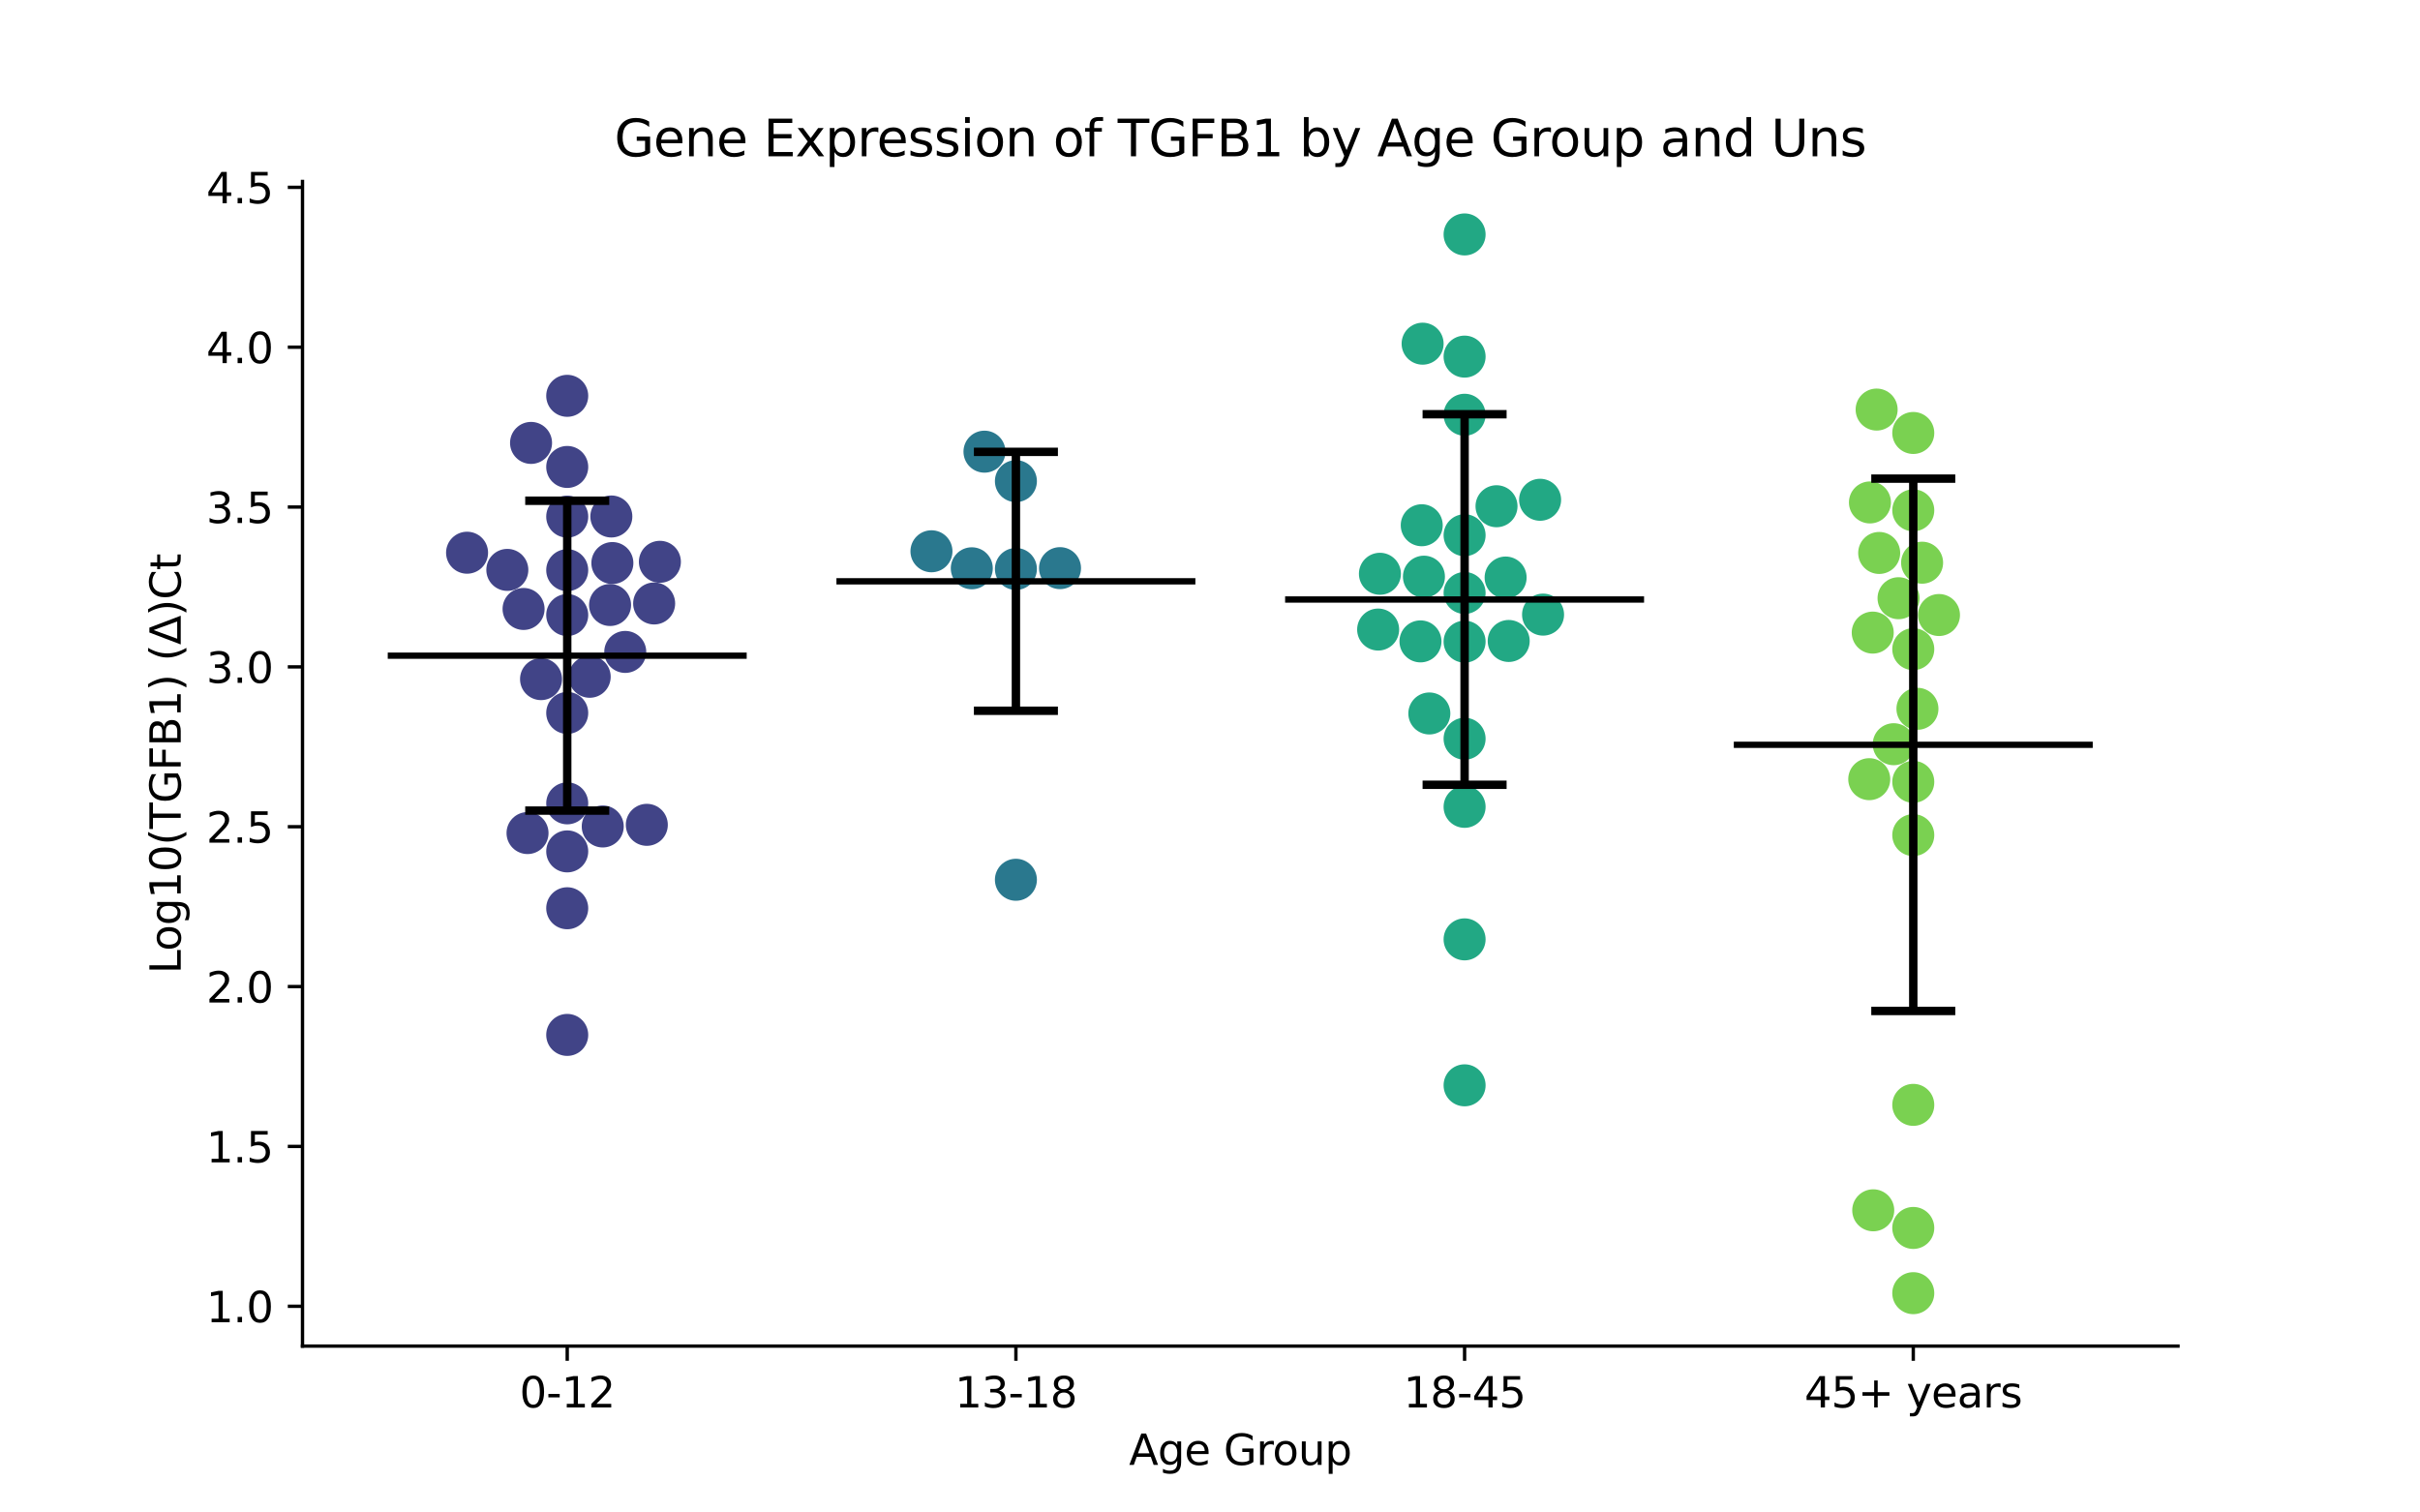 <?xml version="1.0" encoding="utf-8" standalone="no"?>
<!DOCTYPE svg PUBLIC "-//W3C//DTD SVG 1.1//EN"
  "http://www.w3.org/Graphics/SVG/1.1/DTD/svg11.dtd">
<svg xmlns:xlink="http://www.w3.org/1999/xlink" width="576pt" height="360pt" viewBox="0 0 576 360" xmlns="http://www.w3.org/2000/svg" version="1.1">
 <defs>
  <style type="text/css">*{stroke-linejoin: round; stroke-linecap: butt}</style>
 </defs>
 <g id="figure_1">
  <g id="patch_1">
   <path d="M 0 360 
L 576 360 
L 576 0 
L 0 0 
z
" style="fill: #ffffff"/>
  </g>
  <g id="axes_1">
   <g id="patch_2">
    <path d="M 72 320.4 
L 518.4 320.4 
L 518.4 43.2 
L 72 43.2 
z
" style="fill: #ffffff"/>
   </g>
   <g id="PathCollection_1">
    <defs>
     <path id="C0_0_02683a3e5a" d="M 0 5 
C 1.326 5 2.598 4.473 3.536 3.536 
C 4.473 2.598 5 1.326 5 -0 
C 5 -1.326 4.473 -2.598 3.536 -3.536 
C 2.598 -4.473 1.326 -5 0 -5 
C -1.326 -5 -2.598 -4.473 -3.536 -3.536 
C -4.473 -2.598 -5 -1.326 -5 0 
C -5 1.326 -4.473 2.598 -3.536 3.536 
C -2.598 4.473 -1.326 5 0 5 
z
"/>
    </defs>
    <g clip-path="url(#pddb1a62884)">
     <use xlink:href="#C0_0_02683a3e5a" x="157.065" y="133.721" style="fill: #414487"/>
    </g>
    <g clip-path="url(#pddb1a62884)">
     <use xlink:href="#C0_0_02683a3e5a" x="153.953" y="196.325" style="fill: #414487"/>
    </g>
    <g clip-path="url(#pddb1a62884)">
     <use xlink:href="#C0_0_02683a3e5a" x="145.755" y="134.016" style="fill: #414487"/>
    </g>
    <g clip-path="url(#pddb1a62884)">
     <use xlink:href="#C0_0_02683a3e5a" x="125.561" y="198.285" style="fill: #414487"/>
    </g>
    <g clip-path="url(#pddb1a62884)">
     <use xlink:href="#C0_0_02683a3e5a" x="145.509" y="122.934" style="fill: #414487"/>
    </g>
    <g clip-path="url(#pddb1a62884)">
     <use xlink:href="#C0_0_02683a3e5a" x="135.009" y="135.708" style="fill: #414487"/>
    </g>
    <g clip-path="url(#pddb1a62884)">
     <use xlink:href="#C0_0_02683a3e5a" x="140.356" y="161.086" style="fill: #414487"/>
    </g>
    <g clip-path="url(#pddb1a62884)">
     <use xlink:href="#C0_0_02683a3e5a" x="135.009" y="111.145" style="fill: #414487"/>
    </g>
    <g clip-path="url(#pddb1a62884)">
     <use xlink:href="#C0_0_02683a3e5a" x="135.009" y="122.969" style="fill: #414487"/>
    </g>
    <g clip-path="url(#pddb1a62884)">
     <use xlink:href="#C0_0_02683a3e5a" x="135.009" y="146.386" style="fill: #414487"/>
    </g>
    <g clip-path="url(#pddb1a62884)">
     <use xlink:href="#C0_0_02683a3e5a" x="111.171" y="131.556" style="fill: #414487"/>
    </g>
    <g clip-path="url(#pddb1a62884)">
     <use xlink:href="#C0_0_02683a3e5a" x="143.461" y="196.715" style="fill: #414487"/>
    </g>
    <g clip-path="url(#pddb1a62884)">
     <use xlink:href="#C0_0_02683a3e5a" x="135.009" y="202.648" style="fill: #414487"/>
    </g>
    <g clip-path="url(#pddb1a62884)">
     <use xlink:href="#C0_0_02683a3e5a" x="135.009" y="246.328" style="fill: #414487"/>
    </g>
    <g clip-path="url(#pddb1a62884)">
     <use xlink:href="#C0_0_02683a3e5a" x="155.699" y="143.636" style="fill: #414487"/>
    </g>
    <g clip-path="url(#pddb1a62884)">
     <use xlink:href="#C0_0_02683a3e5a" x="135.009" y="191.211" style="fill: #414487"/>
    </g>
    <g clip-path="url(#pddb1a62884)">
     <use xlink:href="#C0_0_02683a3e5a" x="124.618" y="144.944" style="fill: #414487"/>
    </g>
    <g clip-path="url(#pddb1a62884)">
     <use xlink:href="#C0_0_02683a3e5a" x="120.753" y="135.646" style="fill: #414487"/>
    </g>
    <g clip-path="url(#pddb1a62884)">
     <use xlink:href="#C0_0_02683a3e5a" x="128.778" y="161.643" style="fill: #414487"/>
    </g>
    <g clip-path="url(#pddb1a62884)">
     <use xlink:href="#C0_0_02683a3e5a" x="145.206" y="144.003" style="fill: #414487"/>
    </g>
    <g clip-path="url(#pddb1a62884)">
     <use xlink:href="#C0_0_02683a3e5a" x="135.009" y="169.692" style="fill: #414487"/>
    </g>
    <g clip-path="url(#pddb1a62884)">
     <use xlink:href="#C0_0_02683a3e5a" x="135.009" y="216.181" style="fill: #414487"/>
    </g>
    <g clip-path="url(#pddb1a62884)">
     <use xlink:href="#C0_0_02683a3e5a" x="148.821" y="155.17" style="fill: #414487"/>
    </g>
    <g clip-path="url(#pddb1a62884)">
     <use xlink:href="#C0_0_02683a3e5a" x="135.009" y="94.214" style="fill: #414487"/>
    </g>
    <g clip-path="url(#pddb1a62884)">
     <use xlink:href="#C0_0_02683a3e5a" x="126.398" y="105.422" style="fill: #414487"/>
    </g>
   </g>
   <g id="PathCollection_2">
    <defs>
     <path id="C1_0_52a315761c" d="M 0 5 
C 1.326 5 2.598 4.473 3.536 3.536 
C 4.473 2.598 5 1.326 5 -0 
C 5 -1.326 4.473 -2.598 3.536 -3.536 
C 2.598 -4.473 1.326 -5 0 -5 
C -1.326 -5 -2.598 -4.473 -3.536 -3.536 
C -4.473 -2.598 -5 -1.326 -5 0 
C -5 1.326 -4.473 2.598 -3.536 3.536 
C -2.598 4.473 -1.326 5 0 5 
z
"/>
    </defs>
    <g clip-path="url(#pddb1a62884)">
     <use xlink:href="#C1_0_52a315761c" x="241.803" y="135.426" style="fill: #2a788e"/>
    </g>
    <g clip-path="url(#pddb1a62884)">
     <use xlink:href="#C1_0_52a315761c" x="241.803" y="114.521" style="fill: #2a788e"/>
    </g>
    <g clip-path="url(#pddb1a62884)">
     <use xlink:href="#C1_0_52a315761c" x="241.803" y="209.402" style="fill: #2a788e"/>
    </g>
    <g clip-path="url(#pddb1a62884)">
     <use xlink:href="#C1_0_52a315761c" x="221.703" y="131.215" style="fill: #2a788e"/>
    </g>
    <g clip-path="url(#pddb1a62884)">
     <use xlink:href="#C1_0_52a315761c" x="231.304" y="135.263" style="fill: #2a788e"/>
    </g>
    <g clip-path="url(#pddb1a62884)">
     <use xlink:href="#C1_0_52a315761c" x="252.301" y="135.229" style="fill: #2a788e"/>
    </g>
    <g clip-path="url(#pddb1a62884)">
     <use xlink:href="#C1_0_52a315761c" x="234.322" y="107.505" style="fill: #2a788e"/>
    </g>
   </g>
   <g id="PathCollection_3">
    <defs>
     <path id="C2_0_22820ad395" d="M 0 5 
C 1.326 5 2.598 4.473 3.536 3.536 
C 4.473 2.598 5 1.326 5 -0 
C 5 -1.326 4.473 -2.598 3.536 -3.536 
C 2.598 -4.473 1.326 -5 0 -5 
C -1.326 -5 -2.598 -4.473 -3.536 -3.536 
C -4.473 -2.598 -5 -1.326 -5 0 
C -5 1.326 -4.473 2.598 -3.536 3.536 
C -2.598 4.473 -1.326 5 0 5 
z
"/>
    </defs>
    <g clip-path="url(#pddb1a62884)">
     <use xlink:href="#C2_0_22820ad395" x="348.597" y="84.88" style="fill: #22a884"/>
    </g>
    <g clip-path="url(#pddb1a62884)">
     <use xlink:href="#C2_0_22820ad395" x="366.571" y="118.956" style="fill: #22a884"/>
    </g>
    <g clip-path="url(#pddb1a62884)">
     <use xlink:href="#C2_0_22820ad395" x="338.92" y="137.26" style="fill: #22a884"/>
    </g>
    <g clip-path="url(#pddb1a62884)">
     <use xlink:href="#C2_0_22820ad395" x="358.363" y="137.466" style="fill: #22a884"/>
    </g>
    <g clip-path="url(#pddb1a62884)">
     <use xlink:href="#C2_0_22820ad395" x="328.022" y="149.846" style="fill: #22a884"/>
    </g>
    <g clip-path="url(#pddb1a62884)">
     <use xlink:href="#C2_0_22820ad395" x="359.096" y="152.563" style="fill: #22a884"/>
    </g>
    <g clip-path="url(#pddb1a62884)">
     <use xlink:href="#C2_0_22820ad395" x="348.597" y="152.726" style="fill: #22a884"/>
    </g>
    <g clip-path="url(#pddb1a62884)">
     <use xlink:href="#C2_0_22820ad395" x="356.195" y="120.494" style="fill: #22a884"/>
    </g>
    <g clip-path="url(#pddb1a62884)">
     <use xlink:href="#C2_0_22820ad395" x="338.606" y="81.803" style="fill: #22a884"/>
    </g>
    <g clip-path="url(#pddb1a62884)">
     <use xlink:href="#C2_0_22820ad395" x="328.445" y="136.571" style="fill: #22a884"/>
    </g>
    <g clip-path="url(#pddb1a62884)">
     <use xlink:href="#C2_0_22820ad395" x="367.274" y="146.291" style="fill: #22a884"/>
    </g>
    <g clip-path="url(#pddb1a62884)">
     <use xlink:href="#C2_0_22820ad395" x="338.097" y="152.662" style="fill: #22a884"/>
    </g>
    <g clip-path="url(#pddb1a62884)">
     <use xlink:href="#C2_0_22820ad395" x="348.597" y="258.327" style="fill: #22a884"/>
    </g>
    <g clip-path="url(#pddb1a62884)">
     <use xlink:href="#C2_0_22820ad395" x="340.206" y="169.818" style="fill: #22a884"/>
    </g>
    <g clip-path="url(#pddb1a62884)">
     <use xlink:href="#C2_0_22820ad395" x="348.597" y="141.14" style="fill: #22a884"/>
    </g>
    <g clip-path="url(#pddb1a62884)">
     <use xlink:href="#C2_0_22820ad395" x="348.597" y="192.045" style="fill: #22a884"/>
    </g>
    <g clip-path="url(#pddb1a62884)">
     <use xlink:href="#C2_0_22820ad395" x="348.597" y="175.83" style="fill: #22a884"/>
    </g>
    <g clip-path="url(#pddb1a62884)">
     <use xlink:href="#C2_0_22820ad395" x="348.597" y="98.72" style="fill: #22a884"/>
    </g>
    <g clip-path="url(#pddb1a62884)">
     <use xlink:href="#C2_0_22820ad395" x="348.597" y="223.587" style="fill: #22a884"/>
    </g>
    <g clip-path="url(#pddb1a62884)">
     <use xlink:href="#C2_0_22820ad395" x="348.597" y="127.395" style="fill: #22a884"/>
    </g>
    <g clip-path="url(#pddb1a62884)">
     <use xlink:href="#C2_0_22820ad395" x="348.597" y="55.8" style="fill: #22a884"/>
    </g>
    <g clip-path="url(#pddb1a62884)">
     <use xlink:href="#C2_0_22820ad395" x="338.398" y="125.018" style="fill: #22a884"/>
    </g>
   </g>
   <g id="PathCollection_4">
    <defs>
     <path id="C3_0_b42c5e6de5" d="M 0 5 
C 1.326 5 2.598 4.473 3.536 3.536 
C 4.473 2.598 5 1.326 5 -0 
C 5 -1.326 4.473 -2.598 3.536 -3.536 
C 2.598 -4.473 1.326 -5 0 -5 
C -1.326 -5 -2.598 -4.473 -3.536 -3.536 
C -4.473 -2.598 -5 -1.326 -5 0 
C -5 1.326 -4.473 2.598 -3.536 3.536 
C -2.598 4.473 -1.326 5 0 5 
z
"/>
    </defs>
    <g clip-path="url(#pddb1a62884)">
     <use xlink:href="#C3_0_b42c5e6de5" x="456.383" y="168.708" style="fill: #7ad151"/>
    </g>
    <g clip-path="url(#pddb1a62884)">
     <use xlink:href="#C3_0_b42c5e6de5" x="451.885" y="142.388" style="fill: #7ad151"/>
    </g>
    <g clip-path="url(#pddb1a62884)">
     <use xlink:href="#C3_0_b42c5e6de5" x="455.391" y="103.055" style="fill: #7ad151"/>
    </g>
    <g clip-path="url(#pddb1a62884)">
     <use xlink:href="#C3_0_b42c5e6de5" x="455.391" y="198.771" style="fill: #7ad151"/>
    </g>
    <g clip-path="url(#pddb1a62884)">
     <use xlink:href="#C3_0_b42c5e6de5" x="445.741" y="150.572" style="fill: #7ad151"/>
    </g>
    <g clip-path="url(#pddb1a62884)">
     <use xlink:href="#C3_0_b42c5e6de5" x="455.391" y="121.466" style="fill: #7ad151"/>
    </g>
    <g clip-path="url(#pddb1a62884)">
     <use xlink:href="#C3_0_b42c5e6de5" x="445.078" y="119.591" style="fill: #7ad151"/>
    </g>
    <g clip-path="url(#pddb1a62884)">
     <use xlink:href="#C3_0_b42c5e6de5" x="455.391" y="154.512" style="fill: #7ad151"/>
    </g>
    <g clip-path="url(#pddb1a62884)">
     <use xlink:href="#C3_0_b42c5e6de5" x="450.733" y="177.137" style="fill: #7ad151"/>
    </g>
    <g clip-path="url(#pddb1a62884)">
     <use xlink:href="#C3_0_b42c5e6de5" x="455.391" y="292.274" style="fill: #7ad151"/>
    </g>
    <g clip-path="url(#pddb1a62884)">
     <use xlink:href="#C3_0_b42c5e6de5" x="455.391" y="262.98" style="fill: #7ad151"/>
    </g>
    <g clip-path="url(#pddb1a62884)">
     <use xlink:href="#C3_0_b42c5e6de5" x="457.491" y="133.933" style="fill: #7ad151"/>
    </g>
    <g clip-path="url(#pddb1a62884)">
     <use xlink:href="#C3_0_b42c5e6de5" x="447.278" y="131.612" style="fill: #7ad151"/>
    </g>
    <g clip-path="url(#pddb1a62884)">
     <use xlink:href="#C3_0_b42c5e6de5" x="445.861" y="288.077" style="fill: #7ad151"/>
    </g>
    <g clip-path="url(#pddb1a62884)">
     <use xlink:href="#C3_0_b42c5e6de5" x="461.51" y="146.386" style="fill: #7ad151"/>
    </g>
    <g clip-path="url(#pddb1a62884)">
     <use xlink:href="#C3_0_b42c5e6de5" x="455.391" y="186.093" style="fill: #7ad151"/>
    </g>
    <g clip-path="url(#pddb1a62884)">
     <use xlink:href="#C3_0_b42c5e6de5" x="446.67" y="97.486" style="fill: #7ad151"/>
    </g>
    <g clip-path="url(#pddb1a62884)">
     <use xlink:href="#C3_0_b42c5e6de5" x="455.391" y="307.8" style="fill: #7ad151"/>
    </g>
    <g clip-path="url(#pddb1a62884)">
     <use xlink:href="#C3_0_b42c5e6de5" x="444.913" y="185.459" style="fill: #7ad151"/>
    </g>
   </g>
   <g id="matplotlib.axis_1">
    <g id="xtick_1">
     <g id="line2d_1">
      <defs>
       <path id="m7320beef4a" d="M 0 0 
L 0 3.5 
" style="stroke: #000000; stroke-width: 0.8"/>
      </defs>
      <g>
       <use xlink:href="#m7320beef4a" x="135.009" y="320.4" style="stroke: #000000; stroke-width: 0.8"/>
      </g>
     </g>
     <g id="text_1">
      <!-- 0-12 -->
      <g transform="translate(123.661 334.998) scale(0.1 -0.1)">
       <defs>
        <path id="DejaVuSans-30" d="M 2034 4250 
Q 1547 4250 1301 3770 
Q 1056 3291 1056 2328 
Q 1056 1369 1301 889 
Q 1547 409 2034 409 
Q 2525 409 2770 889 
Q 3016 1369 3016 2328 
Q 3016 3291 2770 3770 
Q 2525 4250 2034 4250 
z
M 2034 4750 
Q 2819 4750 3233 4129 
Q 3647 3509 3647 2328 
Q 3647 1150 3233 529 
Q 2819 -91 2034 -91 
Q 1250 -91 836 529 
Q 422 1150 422 2328 
Q 422 3509 836 4129 
Q 1250 4750 2034 4750 
z
" transform="scale(0.016)"/>
        <path id="DejaVuSans-2d" d="M 313 2009 
L 1997 2009 
L 1997 1497 
L 313 1497 
L 313 2009 
z
" transform="scale(0.016)"/>
        <path id="DejaVuSans-31" d="M 794 531 
L 1825 531 
L 1825 4091 
L 703 3866 
L 703 4441 
L 1819 4666 
L 2450 4666 
L 2450 531 
L 3481 531 
L 3481 0 
L 794 0 
L 794 531 
z
" transform="scale(0.016)"/>
        <path id="DejaVuSans-32" d="M 1228 531 
L 3431 531 
L 3431 0 
L 469 0 
L 469 531 
Q 828 903 1448 1529 
Q 2069 2156 2228 2338 
Q 2531 2678 2651 2914 
Q 2772 3150 2772 3378 
Q 2772 3750 2511 3984 
Q 2250 4219 1831 4219 
Q 1534 4219 1204 4116 
Q 875 4013 500 3803 
L 500 4441 
Q 881 4594 1212 4672 
Q 1544 4750 1819 4750 
Q 2544 4750 2975 4387 
Q 3406 4025 3406 3419 
Q 3406 3131 3298 2873 
Q 3191 2616 2906 2266 
Q 2828 2175 2409 1742 
Q 1991 1309 1228 531 
z
" transform="scale(0.016)"/>
       </defs>
       <use xlink:href="#DejaVuSans-30"/>
       <use xlink:href="#DejaVuSans-2d" x="63.623"/>
       <use xlink:href="#DejaVuSans-31" x="99.707"/>
       <use xlink:href="#DejaVuSans-32" x="163.33"/>
      </g>
     </g>
    </g>
    <g id="xtick_2">
     <g id="line2d_2">
      <g>
       <use xlink:href="#m7320beef4a" x="241.803" y="320.4" style="stroke: #000000; stroke-width: 0.8"/>
      </g>
     </g>
     <g id="text_2">
      <!-- 13-18 -->
      <g transform="translate(227.274 334.998) scale(0.1 -0.1)">
       <defs>
        <path id="DejaVuSans-33" d="M 2597 2516 
Q 3050 2419 3304 2112 
Q 3559 1806 3559 1356 
Q 3559 666 3084 287 
Q 2609 -91 1734 -91 
Q 1441 -91 1130 -33 
Q 819 25 488 141 
L 488 750 
Q 750 597 1062 519 
Q 1375 441 1716 441 
Q 2309 441 2620 675 
Q 2931 909 2931 1356 
Q 2931 1769 2642 2001 
Q 2353 2234 1838 2234 
L 1294 2234 
L 1294 2753 
L 1863 2753 
Q 2328 2753 2575 2939 
Q 2822 3125 2822 3475 
Q 2822 3834 2567 4026 
Q 2313 4219 1838 4219 
Q 1578 4219 1281 4162 
Q 984 4106 628 3988 
L 628 4550 
Q 988 4650 1302 4700 
Q 1616 4750 1894 4750 
Q 2613 4750 3031 4423 
Q 3450 4097 3450 3541 
Q 3450 3153 3228 2886 
Q 3006 2619 2597 2516 
z
" transform="scale(0.016)"/>
        <path id="DejaVuSans-38" d="M 2034 2216 
Q 1584 2216 1326 1975 
Q 1069 1734 1069 1313 
Q 1069 891 1326 650 
Q 1584 409 2034 409 
Q 2484 409 2743 651 
Q 3003 894 3003 1313 
Q 3003 1734 2745 1975 
Q 2488 2216 2034 2216 
z
M 1403 2484 
Q 997 2584 770 2862 
Q 544 3141 544 3541 
Q 544 4100 942 4425 
Q 1341 4750 2034 4750 
Q 2731 4750 3128 4425 
Q 3525 4100 3525 3541 
Q 3525 3141 3298 2862 
Q 3072 2584 2669 2484 
Q 3125 2378 3379 2068 
Q 3634 1759 3634 1313 
Q 3634 634 3220 271 
Q 2806 -91 2034 -91 
Q 1263 -91 848 271 
Q 434 634 434 1313 
Q 434 1759 690 2068 
Q 947 2378 1403 2484 
z
M 1172 3481 
Q 1172 3119 1398 2916 
Q 1625 2713 2034 2713 
Q 2441 2713 2670 2916 
Q 2900 3119 2900 3481 
Q 2900 3844 2670 4047 
Q 2441 4250 2034 4250 
Q 1625 4250 1398 4047 
Q 1172 3844 1172 3481 
z
" transform="scale(0.016)"/>
       </defs>
       <use xlink:href="#DejaVuSans-31"/>
       <use xlink:href="#DejaVuSans-33" x="63.623"/>
       <use xlink:href="#DejaVuSans-2d" x="127.246"/>
       <use xlink:href="#DejaVuSans-31" x="163.33"/>
       <use xlink:href="#DejaVuSans-38" x="226.953"/>
      </g>
     </g>
    </g>
    <g id="xtick_3">
     <g id="line2d_3">
      <g>
       <use xlink:href="#m7320beef4a" x="348.597" y="320.4" style="stroke: #000000; stroke-width: 0.8"/>
      </g>
     </g>
     <g id="text_3">
      <!-- 18-45 -->
      <g transform="translate(334.068 334.998) scale(0.1 -0.1)">
       <defs>
        <path id="DejaVuSans-34" d="M 2419 4116 
L 825 1625 
L 2419 1625 
L 2419 4116 
z
M 2253 4666 
L 3047 4666 
L 3047 1625 
L 3713 1625 
L 3713 1100 
L 3047 1100 
L 3047 0 
L 2419 0 
L 2419 1100 
L 313 1100 
L 313 1709 
L 2253 4666 
z
" transform="scale(0.016)"/>
        <path id="DejaVuSans-35" d="M 691 4666 
L 3169 4666 
L 3169 4134 
L 1269 4134 
L 1269 2991 
Q 1406 3038 1543 3061 
Q 1681 3084 1819 3084 
Q 2600 3084 3056 2656 
Q 3513 2228 3513 1497 
Q 3513 744 3044 326 
Q 2575 -91 1722 -91 
Q 1428 -91 1123 -41 
Q 819 9 494 109 
L 494 744 
Q 775 591 1075 516 
Q 1375 441 1709 441 
Q 2250 441 2565 725 
Q 2881 1009 2881 1497 
Q 2881 1984 2565 2268 
Q 2250 2553 1709 2553 
Q 1456 2553 1204 2497 
Q 953 2441 691 2322 
L 691 4666 
z
" transform="scale(0.016)"/>
       </defs>
       <use xlink:href="#DejaVuSans-31"/>
       <use xlink:href="#DejaVuSans-38" x="63.623"/>
       <use xlink:href="#DejaVuSans-2d" x="127.246"/>
       <use xlink:href="#DejaVuSans-34" x="163.33"/>
       <use xlink:href="#DejaVuSans-35" x="226.953"/>
      </g>
     </g>
    </g>
    <g id="xtick_4">
     <g id="line2d_4">
      <g>
       <use xlink:href="#m7320beef4a" x="455.391" y="320.4" style="stroke: #000000; stroke-width: 0.8"/>
      </g>
     </g>
     <g id="text_4">
      <!-- 45+ years -->
      <g transform="translate(429.49 334.998) scale(0.1 -0.1)">
       <defs>
        <path id="DejaVuSans-2b" d="M 2944 4013 
L 2944 2272 
L 4684 2272 
L 4684 1741 
L 2944 1741 
L 2944 0 
L 2419 0 
L 2419 1741 
L 678 1741 
L 678 2272 
L 2419 2272 
L 2419 4013 
L 2944 4013 
z
" transform="scale(0.016)"/>
        <path id="DejaVuSans-20" transform="scale(0.016)"/>
        <path id="DejaVuSans-79" d="M 2059 -325 
Q 1816 -950 1584 -1140 
Q 1353 -1331 966 -1331 
L 506 -1331 
L 506 -850 
L 844 -850 
Q 1081 -850 1212 -737 
Q 1344 -625 1503 -206 
L 1606 56 
L 191 3500 
L 800 3500 
L 1894 763 
L 2988 3500 
L 3597 3500 
L 2059 -325 
z
" transform="scale(0.016)"/>
        <path id="DejaVuSans-65" d="M 3597 1894 
L 3597 1613 
L 953 1613 
Q 991 1019 1311 708 
Q 1631 397 2203 397 
Q 2534 397 2845 478 
Q 3156 559 3463 722 
L 3463 178 
Q 3153 47 2828 -22 
Q 2503 -91 2169 -91 
Q 1331 -91 842 396 
Q 353 884 353 1716 
Q 353 2575 817 3079 
Q 1281 3584 2069 3584 
Q 2775 3584 3186 3129 
Q 3597 2675 3597 1894 
z
M 3022 2063 
Q 3016 2534 2758 2815 
Q 2500 3097 2075 3097 
Q 1594 3097 1305 2825 
Q 1016 2553 972 2059 
L 3022 2063 
z
" transform="scale(0.016)"/>
        <path id="DejaVuSans-61" d="M 2194 1759 
Q 1497 1759 1228 1600 
Q 959 1441 959 1056 
Q 959 750 1161 570 
Q 1363 391 1709 391 
Q 2188 391 2477 730 
Q 2766 1069 2766 1631 
L 2766 1759 
L 2194 1759 
z
M 3341 1997 
L 3341 0 
L 2766 0 
L 2766 531 
Q 2569 213 2275 61 
Q 1981 -91 1556 -91 
Q 1019 -91 701 211 
Q 384 513 384 1019 
Q 384 1609 779 1909 
Q 1175 2209 1959 2209 
L 2766 2209 
L 2766 2266 
Q 2766 2663 2505 2880 
Q 2244 3097 1772 3097 
Q 1472 3097 1187 3025 
Q 903 2953 641 2809 
L 641 3341 
Q 956 3463 1253 3523 
Q 1550 3584 1831 3584 
Q 2591 3584 2966 3190 
Q 3341 2797 3341 1997 
z
" transform="scale(0.016)"/>
        <path id="DejaVuSans-72" d="M 2631 2963 
Q 2534 3019 2420 3045 
Q 2306 3072 2169 3072 
Q 1681 3072 1420 2755 
Q 1159 2438 1159 1844 
L 1159 0 
L 581 0 
L 581 3500 
L 1159 3500 
L 1159 2956 
Q 1341 3275 1631 3429 
Q 1922 3584 2338 3584 
Q 2397 3584 2469 3576 
Q 2541 3569 2628 3553 
L 2631 2963 
z
" transform="scale(0.016)"/>
        <path id="DejaVuSans-73" d="M 2834 3397 
L 2834 2853 
Q 2591 2978 2328 3040 
Q 2066 3103 1784 3103 
Q 1356 3103 1142 2972 
Q 928 2841 928 2578 
Q 928 2378 1081 2264 
Q 1234 2150 1697 2047 
L 1894 2003 
Q 2506 1872 2764 1633 
Q 3022 1394 3022 966 
Q 3022 478 2636 193 
Q 2250 -91 1575 -91 
Q 1294 -91 989 -36 
Q 684 19 347 128 
L 347 722 
Q 666 556 975 473 
Q 1284 391 1588 391 
Q 1994 391 2212 530 
Q 2431 669 2431 922 
Q 2431 1156 2273 1281 
Q 2116 1406 1581 1522 
L 1381 1569 
Q 847 1681 609 1914 
Q 372 2147 372 2553 
Q 372 3047 722 3315 
Q 1072 3584 1716 3584 
Q 2034 3584 2315 3537 
Q 2597 3491 2834 3397 
z
" transform="scale(0.016)"/>
       </defs>
       <use xlink:href="#DejaVuSans-34"/>
       <use xlink:href="#DejaVuSans-35" x="63.623"/>
       <use xlink:href="#DejaVuSans-2b" x="127.246"/>
       <use xlink:href="#DejaVuSans-20" x="211.035"/>
       <use xlink:href="#DejaVuSans-79" x="242.822"/>
       <use xlink:href="#DejaVuSans-65" x="302.002"/>
       <use xlink:href="#DejaVuSans-61" x="363.525"/>
       <use xlink:href="#DejaVuSans-72" x="424.805"/>
       <use xlink:href="#DejaVuSans-73" x="465.918"/>
      </g>
     </g>
    </g>
    <g id="text_5">
     <!-- Age Group -->
     <g transform="translate(268.72 348.677) scale(0.1 -0.1)">
      <defs>
       <path id="DejaVuSans-41" d="M 2188 4044 
L 1331 1722 
L 3047 1722 
L 2188 4044 
z
M 1831 4666 
L 2547 4666 
L 4325 0 
L 3669 0 
L 3244 1197 
L 1141 1197 
L 716 0 
L 50 0 
L 1831 4666 
z
" transform="scale(0.016)"/>
       <path id="DejaVuSans-67" d="M 2906 1791 
Q 2906 2416 2648 2759 
Q 2391 3103 1925 3103 
Q 1463 3103 1205 2759 
Q 947 2416 947 1791 
Q 947 1169 1205 825 
Q 1463 481 1925 481 
Q 2391 481 2648 825 
Q 2906 1169 2906 1791 
z
M 3481 434 
Q 3481 -459 3084 -895 
Q 2688 -1331 1869 -1331 
Q 1566 -1331 1297 -1286 
Q 1028 -1241 775 -1147 
L 775 -588 
Q 1028 -725 1275 -790 
Q 1522 -856 1778 -856 
Q 2344 -856 2625 -561 
Q 2906 -266 2906 331 
L 2906 616 
Q 2728 306 2450 153 
Q 2172 0 1784 0 
Q 1141 0 747 490 
Q 353 981 353 1791 
Q 353 2603 747 3093 
Q 1141 3584 1784 3584 
Q 2172 3584 2450 3431 
Q 2728 3278 2906 2969 
L 2906 3500 
L 3481 3500 
L 3481 434 
z
" transform="scale(0.016)"/>
       <path id="DejaVuSans-47" d="M 3809 666 
L 3809 1919 
L 2778 1919 
L 2778 2438 
L 4434 2438 
L 4434 434 
Q 4069 175 3628 42 
Q 3188 -91 2688 -91 
Q 1594 -91 976 548 
Q 359 1188 359 2328 
Q 359 3472 976 4111 
Q 1594 4750 2688 4750 
Q 3144 4750 3555 4637 
Q 3966 4525 4313 4306 
L 4313 3634 
Q 3963 3931 3569 4081 
Q 3175 4231 2741 4231 
Q 1884 4231 1454 3753 
Q 1025 3275 1025 2328 
Q 1025 1384 1454 906 
Q 1884 428 2741 428 
Q 3075 428 3337 486 
Q 3600 544 3809 666 
z
" transform="scale(0.016)"/>
       <path id="DejaVuSans-6f" d="M 1959 3097 
Q 1497 3097 1228 2736 
Q 959 2375 959 1747 
Q 959 1119 1226 758 
Q 1494 397 1959 397 
Q 2419 397 2687 759 
Q 2956 1122 2956 1747 
Q 2956 2369 2687 2733 
Q 2419 3097 1959 3097 
z
M 1959 3584 
Q 2709 3584 3137 3096 
Q 3566 2609 3566 1747 
Q 3566 888 3137 398 
Q 2709 -91 1959 -91 
Q 1206 -91 779 398 
Q 353 888 353 1747 
Q 353 2609 779 3096 
Q 1206 3584 1959 3584 
z
" transform="scale(0.016)"/>
       <path id="DejaVuSans-75" d="M 544 1381 
L 544 3500 
L 1119 3500 
L 1119 1403 
Q 1119 906 1312 657 
Q 1506 409 1894 409 
Q 2359 409 2629 706 
Q 2900 1003 2900 1516 
L 2900 3500 
L 3475 3500 
L 3475 0 
L 2900 0 
L 2900 538 
Q 2691 219 2414 64 
Q 2138 -91 1772 -91 
Q 1169 -91 856 284 
Q 544 659 544 1381 
z
M 1991 3584 
L 1991 3584 
z
" transform="scale(0.016)"/>
       <path id="DejaVuSans-70" d="M 1159 525 
L 1159 -1331 
L 581 -1331 
L 581 3500 
L 1159 3500 
L 1159 2969 
Q 1341 3281 1617 3432 
Q 1894 3584 2278 3584 
Q 2916 3584 3314 3078 
Q 3713 2572 3713 1747 
Q 3713 922 3314 415 
Q 2916 -91 2278 -91 
Q 1894 -91 1617 61 
Q 1341 213 1159 525 
z
M 3116 1747 
Q 3116 2381 2855 2742 
Q 2594 3103 2138 3103 
Q 1681 3103 1420 2742 
Q 1159 2381 1159 1747 
Q 1159 1113 1420 752 
Q 1681 391 2138 391 
Q 2594 391 2855 752 
Q 3116 1113 3116 1747 
z
" transform="scale(0.016)"/>
      </defs>
      <use xlink:href="#DejaVuSans-41"/>
      <use xlink:href="#DejaVuSans-67" x="68.408"/>
      <use xlink:href="#DejaVuSans-65" x="131.885"/>
      <use xlink:href="#DejaVuSans-20" x="193.408"/>
      <use xlink:href="#DejaVuSans-47" x="225.195"/>
      <use xlink:href="#DejaVuSans-72" x="302.686"/>
      <use xlink:href="#DejaVuSans-6f" x="341.549"/>
      <use xlink:href="#DejaVuSans-75" x="402.73"/>
      <use xlink:href="#DejaVuSans-70" x="466.109"/>
     </g>
    </g>
   </g>
   <g id="matplotlib.axis_2">
    <g id="ytick_1">
     <g id="line2d_5">
      <defs>
       <path id="mb2e74aca9d" d="M 0 0 
L -3.5 0 
" style="stroke: #000000; stroke-width: 0.8"/>
      </defs>
      <g>
       <use xlink:href="#mb2e74aca9d" x="72" y="310.918" style="stroke: #000000; stroke-width: 0.8"/>
      </g>
     </g>
     <g id="text_6">
      <!-- 1.0 -->
      <g transform="translate(49.097 314.717) scale(0.1 -0.1)">
       <defs>
        <path id="DejaVuSans-2e" d="M 684 794 
L 1344 794 
L 1344 0 
L 684 0 
L 684 794 
z
" transform="scale(0.016)"/>
       </defs>
       <use xlink:href="#DejaVuSans-31"/>
       <use xlink:href="#DejaVuSans-2e" x="63.623"/>
       <use xlink:href="#DejaVuSans-30" x="95.41"/>
      </g>
     </g>
    </g>
    <g id="ytick_2">
     <g id="line2d_6">
      <g>
       <use xlink:href="#mb2e74aca9d" x="72" y="272.871" style="stroke: #000000; stroke-width: 0.8"/>
      </g>
     </g>
     <g id="text_7">
      <!-- 1.5 -->
      <g transform="translate(49.097 276.67) scale(0.1 -0.1)">
       <use xlink:href="#DejaVuSans-31"/>
       <use xlink:href="#DejaVuSans-2e" x="63.623"/>
       <use xlink:href="#DejaVuSans-35" x="95.41"/>
      </g>
     </g>
    </g>
    <g id="ytick_3">
     <g id="line2d_7">
      <g>
       <use xlink:href="#mb2e74aca9d" x="72" y="234.825" style="stroke: #000000; stroke-width: 0.8"/>
      </g>
     </g>
     <g id="text_8">
      <!-- 2.0 -->
      <g transform="translate(49.097 238.624) scale(0.1 -0.1)">
       <use xlink:href="#DejaVuSans-32"/>
       <use xlink:href="#DejaVuSans-2e" x="63.623"/>
       <use xlink:href="#DejaVuSans-30" x="95.41"/>
      </g>
     </g>
    </g>
    <g id="ytick_4">
     <g id="line2d_8">
      <g>
       <use xlink:href="#mb2e74aca9d" x="72" y="196.778" style="stroke: #000000; stroke-width: 0.8"/>
      </g>
     </g>
     <g id="text_9">
      <!-- 2.5 -->
      <g transform="translate(49.097 200.577) scale(0.1 -0.1)">
       <use xlink:href="#DejaVuSans-32"/>
       <use xlink:href="#DejaVuSans-2e" x="63.623"/>
       <use xlink:href="#DejaVuSans-35" x="95.41"/>
      </g>
     </g>
    </g>
    <g id="ytick_5">
     <g id="line2d_9">
      <g>
       <use xlink:href="#mb2e74aca9d" x="72" y="158.731" style="stroke: #000000; stroke-width: 0.8"/>
      </g>
     </g>
     <g id="text_10">
      <!-- 3.0 -->
      <g transform="translate(49.097 162.53) scale(0.1 -0.1)">
       <use xlink:href="#DejaVuSans-33"/>
       <use xlink:href="#DejaVuSans-2e" x="63.623"/>
       <use xlink:href="#DejaVuSans-30" x="95.41"/>
      </g>
     </g>
    </g>
    <g id="ytick_6">
     <g id="line2d_10">
      <g>
       <use xlink:href="#mb2e74aca9d" x="72" y="120.685" style="stroke: #000000; stroke-width: 0.8"/>
      </g>
     </g>
     <g id="text_11">
      <!-- 3.5 -->
      <g transform="translate(49.097 124.484) scale(0.1 -0.1)">
       <use xlink:href="#DejaVuSans-33"/>
       <use xlink:href="#DejaVuSans-2e" x="63.623"/>
       <use xlink:href="#DejaVuSans-35" x="95.41"/>
      </g>
     </g>
    </g>
    <g id="ytick_7">
     <g id="line2d_11">
      <g>
       <use xlink:href="#mb2e74aca9d" x="72" y="82.638" style="stroke: #000000; stroke-width: 0.8"/>
      </g>
     </g>
     <g id="text_12">
      <!-- 4.0 -->
      <g transform="translate(49.097 86.437) scale(0.1 -0.1)">
       <use xlink:href="#DejaVuSans-34"/>
       <use xlink:href="#DejaVuSans-2e" x="63.623"/>
       <use xlink:href="#DejaVuSans-30" x="95.41"/>
      </g>
     </g>
    </g>
    <g id="ytick_8">
     <g id="line2d_12">
      <g>
       <use xlink:href="#mb2e74aca9d" x="72" y="44.591" style="stroke: #000000; stroke-width: 0.8"/>
      </g>
     </g>
     <g id="text_13">
      <!-- 4.5 -->
      <g transform="translate(49.097 48.391) scale(0.1 -0.1)">
       <use xlink:href="#DejaVuSans-34"/>
       <use xlink:href="#DejaVuSans-2e" x="63.623"/>
       <use xlink:href="#DejaVuSans-35" x="95.41"/>
      </g>
     </g>
    </g>
    <g id="text_14">
     <!-- Log10(TGFB1) (Δ)Ct -->
     <g transform="translate(43.017 231.774) rotate(-90) scale(0.1 -0.1)">
      <defs>
       <path id="DejaVuSans-4c" d="M 628 4666 
L 1259 4666 
L 1259 531 
L 3531 531 
L 3531 0 
L 628 0 
L 628 4666 
z
" transform="scale(0.016)"/>
       <path id="DejaVuSans-28" d="M 1984 4856 
Q 1566 4138 1362 3434 
Q 1159 2731 1159 2009 
Q 1159 1288 1364 580 
Q 1569 -128 1984 -844 
L 1484 -844 
Q 1016 -109 783 600 
Q 550 1309 550 2009 
Q 550 2706 781 3412 
Q 1013 4119 1484 4856 
L 1984 4856 
z
" transform="scale(0.016)"/>
       <path id="DejaVuSans-54" d="M -19 4666 
L 3928 4666 
L 3928 4134 
L 2272 4134 
L 2272 0 
L 1638 0 
L 1638 4134 
L -19 4134 
L -19 4666 
z
" transform="scale(0.016)"/>
       <path id="DejaVuSans-46" d="M 628 4666 
L 3309 4666 
L 3309 4134 
L 1259 4134 
L 1259 2759 
L 3109 2759 
L 3109 2228 
L 1259 2228 
L 1259 0 
L 628 0 
L 628 4666 
z
" transform="scale(0.016)"/>
       <path id="DejaVuSans-42" d="M 1259 2228 
L 1259 519 
L 2272 519 
Q 2781 519 3026 730 
Q 3272 941 3272 1375 
Q 3272 1813 3026 2020 
Q 2781 2228 2272 2228 
L 1259 2228 
z
M 1259 4147 
L 1259 2741 
L 2194 2741 
Q 2656 2741 2882 2914 
Q 3109 3088 3109 3444 
Q 3109 3797 2882 3972 
Q 2656 4147 2194 4147 
L 1259 4147 
z
M 628 4666 
L 2241 4666 
Q 2963 4666 3353 4366 
Q 3744 4066 3744 3513 
Q 3744 3084 3544 2831 
Q 3344 2578 2956 2516 
Q 3422 2416 3680 2098 
Q 3938 1781 3938 1306 
Q 3938 681 3513 340 
Q 3088 0 2303 0 
L 628 0 
L 628 4666 
z
" transform="scale(0.016)"/>
       <path id="DejaVuSans-29" d="M 513 4856 
L 1013 4856 
Q 1481 4119 1714 3412 
Q 1947 2706 1947 2009 
Q 1947 1309 1714 600 
Q 1481 -109 1013 -844 
L 513 -844 
Q 928 -128 1133 580 
Q 1338 1288 1338 2009 
Q 1338 2731 1133 3434 
Q 928 4138 513 4856 
z
" transform="scale(0.016)"/>
       <path id="DejaVuSans-394" d="M 2188 4044 
L 906 525 
L 3472 525 
L 2188 4044 
z
M 50 0 
L 1831 4666 
L 2547 4666 
L 4325 0 
L 50 0 
z
" transform="scale(0.016)"/>
       <path id="DejaVuSans-43" d="M 4122 4306 
L 4122 3641 
Q 3803 3938 3442 4084 
Q 3081 4231 2675 4231 
Q 1875 4231 1450 3742 
Q 1025 3253 1025 2328 
Q 1025 1406 1450 917 
Q 1875 428 2675 428 
Q 3081 428 3442 575 
Q 3803 722 4122 1019 
L 4122 359 
Q 3791 134 3420 21 
Q 3050 -91 2638 -91 
Q 1578 -91 968 557 
Q 359 1206 359 2328 
Q 359 3453 968 4101 
Q 1578 4750 2638 4750 
Q 3056 4750 3426 4639 
Q 3797 4528 4122 4306 
z
" transform="scale(0.016)"/>
       <path id="DejaVuSans-74" d="M 1172 4494 
L 1172 3500 
L 2356 3500 
L 2356 3053 
L 1172 3053 
L 1172 1153 
Q 1172 725 1289 603 
Q 1406 481 1766 481 
L 2356 481 
L 2356 0 
L 1766 0 
Q 1100 0 847 248 
Q 594 497 594 1153 
L 594 3053 
L 172 3053 
L 172 3500 
L 594 3500 
L 594 4494 
L 1172 4494 
z
" transform="scale(0.016)"/>
      </defs>
      <use xlink:href="#DejaVuSans-4c"/>
      <use xlink:href="#DejaVuSans-6f" x="53.963"/>
      <use xlink:href="#DejaVuSans-67" x="115.145"/>
      <use xlink:href="#DejaVuSans-31" x="178.621"/>
      <use xlink:href="#DejaVuSans-30" x="242.244"/>
      <use xlink:href="#DejaVuSans-28" x="305.867"/>
      <use xlink:href="#DejaVuSans-54" x="344.881"/>
      <use xlink:href="#DejaVuSans-47" x="405.965"/>
      <use xlink:href="#DejaVuSans-46" x="483.455"/>
      <use xlink:href="#DejaVuSans-42" x="540.975"/>
      <use xlink:href="#DejaVuSans-31" x="609.578"/>
      <use xlink:href="#DejaVuSans-29" x="673.201"/>
      <use xlink:href="#DejaVuSans-20" x="712.215"/>
      <use xlink:href="#DejaVuSans-28" x="744.002"/>
      <use xlink:href="#DejaVuSans-394" x="783.016"/>
      <use xlink:href="#DejaVuSans-29" x="851.424"/>
      <use xlink:href="#DejaVuSans-43" x="890.438"/>
      <use xlink:href="#DejaVuSans-74" x="960.262"/>
     </g>
    </g>
   </g>
   <g id="LineCollection_1">
    <path d="M 135.009 192.942 
L 135.009 119.185 
" clip-path="url(#pddb1a62884)" style="fill: none; stroke: #000000; stroke-width: 2"/>
   </g>
   <g id="line2d_13">
    <defs>
     <path id="m219aad3063" d="M 10 0 
L -10 -0 
" style="stroke: #000000; stroke-width: 2"/>
    </defs>
    <g clip-path="url(#pddb1a62884)">
     <use xlink:href="#m219aad3063" x="135.009" y="192.942" style="stroke: #000000; stroke-width: 2"/>
    </g>
   </g>
   <g id="line2d_14">
    <g clip-path="url(#pddb1a62884)">
     <use xlink:href="#m219aad3063" x="135.009" y="119.185" style="stroke: #000000; stroke-width: 2"/>
    </g>
   </g>
   <g id="LineCollection_2">
    <path d="M 92.291 156.063 
L 177.726 156.063 
" clip-path="url(#pddb1a62884)" style="fill: none; stroke: #000000; stroke-width: 1.5"/>
   </g>
   <g id="LineCollection_3">
    <path d="M 241.803 169.18 
L 241.803 107.552 
" clip-path="url(#pddb1a62884)" style="fill: none; stroke: #000000; stroke-width: 2"/>
   </g>
   <g id="line2d_15">
    <g clip-path="url(#pddb1a62884)">
     <use xlink:href="#m219aad3063" x="241.803" y="169.18" style="stroke: #000000; stroke-width: 2"/>
    </g>
   </g>
   <g id="line2d_16">
    <g clip-path="url(#pddb1a62884)">
     <use xlink:href="#m219aad3063" x="241.803" y="107.552" style="stroke: #000000; stroke-width: 2"/>
    </g>
   </g>
   <g id="LineCollection_4">
    <path d="M 199.085 138.366 
L 284.521 138.366 
" clip-path="url(#pddb1a62884)" style="fill: none; stroke: #000000; stroke-width: 1.5"/>
   </g>
   <g id="LineCollection_5">
    <path d="M 348.597 186.788 
L 348.597 98.594 
" clip-path="url(#pddb1a62884)" style="fill: none; stroke: #000000; stroke-width: 2"/>
   </g>
   <g id="line2d_17">
    <g clip-path="url(#pddb1a62884)">
     <use xlink:href="#m219aad3063" x="348.597" y="186.788" style="stroke: #000000; stroke-width: 2"/>
    </g>
   </g>
   <g id="line2d_18">
    <g clip-path="url(#pddb1a62884)">
     <use xlink:href="#m219aad3063" x="348.597" y="98.594" style="stroke: #000000; stroke-width: 2"/>
    </g>
   </g>
   <g id="LineCollection_6">
    <path d="M 305.879 142.691 
L 391.315 142.691 
" clip-path="url(#pddb1a62884)" style="fill: none; stroke: #000000; stroke-width: 1.5"/>
   </g>
   <g id="LineCollection_7">
    <path d="M 455.391 240.627 
L 455.391 113.931 
" clip-path="url(#pddb1a62884)" style="fill: none; stroke: #000000; stroke-width: 2"/>
   </g>
   <g id="line2d_19">
    <g clip-path="url(#pddb1a62884)">
     <use xlink:href="#m219aad3063" x="455.391" y="240.627" style="stroke: #000000; stroke-width: 2"/>
    </g>
   </g>
   <g id="line2d_20">
    <g clip-path="url(#pddb1a62884)">
     <use xlink:href="#m219aad3063" x="455.391" y="113.931" style="stroke: #000000; stroke-width: 2"/>
    </g>
   </g>
   <g id="LineCollection_8">
    <path d="M 412.674 177.279 
L 498.109 177.279 
" clip-path="url(#pddb1a62884)" style="fill: none; stroke: #000000; stroke-width: 1.5"/>
   </g>
   <g id="patch_3">
    <path d="M 72 320.4 
L 72 43.2 
" style="fill: none; stroke: #000000; stroke-width: 0.8; stroke-linejoin: miter; stroke-linecap: square"/>
   </g>
   <g id="patch_4">
    <path d="M 72 320.4 
L 518.4 320.4 
" style="fill: none; stroke: #000000; stroke-width: 0.8; stroke-linejoin: miter; stroke-linecap: square"/>
   </g>
   <g id="text_15">
    <!-- Gene Expression of TGFB1 by Age Group and Uns -->
    <g transform="translate(146.224 37.2) scale(0.12 -0.12)">
     <defs>
      <path id="DejaVuSans-6e" d="M 3513 2113 
L 3513 0 
L 2938 0 
L 2938 2094 
Q 2938 2591 2744 2837 
Q 2550 3084 2163 3084 
Q 1697 3084 1428 2787 
Q 1159 2491 1159 1978 
L 1159 0 
L 581 0 
L 581 3500 
L 1159 3500 
L 1159 2956 
Q 1366 3272 1645 3428 
Q 1925 3584 2291 3584 
Q 2894 3584 3203 3211 
Q 3513 2838 3513 2113 
z
" transform="scale(0.016)"/>
      <path id="DejaVuSans-45" d="M 628 4666 
L 3578 4666 
L 3578 4134 
L 1259 4134 
L 1259 2753 
L 3481 2753 
L 3481 2222 
L 1259 2222 
L 1259 531 
L 3634 531 
L 3634 0 
L 628 0 
L 628 4666 
z
" transform="scale(0.016)"/>
      <path id="DejaVuSans-78" d="M 3513 3500 
L 2247 1797 
L 3578 0 
L 2900 0 
L 1881 1375 
L 863 0 
L 184 0 
L 1544 1831 
L 300 3500 
L 978 3500 
L 1906 2253 
L 2834 3500 
L 3513 3500 
z
" transform="scale(0.016)"/>
      <path id="DejaVuSans-69" d="M 603 3500 
L 1178 3500 
L 1178 0 
L 603 0 
L 603 3500 
z
M 603 4863 
L 1178 4863 
L 1178 4134 
L 603 4134 
L 603 4863 
z
" transform="scale(0.016)"/>
      <path id="DejaVuSans-66" d="M 2375 4863 
L 2375 4384 
L 1825 4384 
Q 1516 4384 1395 4259 
Q 1275 4134 1275 3809 
L 1275 3500 
L 2222 3500 
L 2222 3053 
L 1275 3053 
L 1275 0 
L 697 0 
L 697 3053 
L 147 3053 
L 147 3500 
L 697 3500 
L 697 3744 
Q 697 4328 969 4595 
Q 1241 4863 1831 4863 
L 2375 4863 
z
" transform="scale(0.016)"/>
      <path id="DejaVuSans-62" d="M 3116 1747 
Q 3116 2381 2855 2742 
Q 2594 3103 2138 3103 
Q 1681 3103 1420 2742 
Q 1159 2381 1159 1747 
Q 1159 1113 1420 752 
Q 1681 391 2138 391 
Q 2594 391 2855 752 
Q 3116 1113 3116 1747 
z
M 1159 2969 
Q 1341 3281 1617 3432 
Q 1894 3584 2278 3584 
Q 2916 3584 3314 3078 
Q 3713 2572 3713 1747 
Q 3713 922 3314 415 
Q 2916 -91 2278 -91 
Q 1894 -91 1617 61 
Q 1341 213 1159 525 
L 1159 0 
L 581 0 
L 581 4863 
L 1159 4863 
L 1159 2969 
z
" transform="scale(0.016)"/>
      <path id="DejaVuSans-64" d="M 2906 2969 
L 2906 4863 
L 3481 4863 
L 3481 0 
L 2906 0 
L 2906 525 
Q 2725 213 2448 61 
Q 2172 -91 1784 -91 
Q 1150 -91 751 415 
Q 353 922 353 1747 
Q 353 2572 751 3078 
Q 1150 3584 1784 3584 
Q 2172 3584 2448 3432 
Q 2725 3281 2906 2969 
z
M 947 1747 
Q 947 1113 1208 752 
Q 1469 391 1925 391 
Q 2381 391 2643 752 
Q 2906 1113 2906 1747 
Q 2906 2381 2643 2742 
Q 2381 3103 1925 3103 
Q 1469 3103 1208 2742 
Q 947 2381 947 1747 
z
" transform="scale(0.016)"/>
      <path id="DejaVuSans-55" d="M 556 4666 
L 1191 4666 
L 1191 1831 
Q 1191 1081 1462 751 
Q 1734 422 2344 422 
Q 2950 422 3222 751 
Q 3494 1081 3494 1831 
L 3494 4666 
L 4128 4666 
L 4128 1753 
Q 4128 841 3676 375 
Q 3225 -91 2344 -91 
Q 1459 -91 1007 375 
Q 556 841 556 1753 
L 556 4666 
z
" transform="scale(0.016)"/>
     </defs>
     <use xlink:href="#DejaVuSans-47"/>
     <use xlink:href="#DejaVuSans-65" x="77.49"/>
     <use xlink:href="#DejaVuSans-6e" x="139.014"/>
     <use xlink:href="#DejaVuSans-65" x="202.393"/>
     <use xlink:href="#DejaVuSans-20" x="263.916"/>
     <use xlink:href="#DejaVuSans-45" x="295.703"/>
     <use xlink:href="#DejaVuSans-78" x="358.887"/>
     <use xlink:href="#DejaVuSans-70" x="418.066"/>
     <use xlink:href="#DejaVuSans-72" x="481.543"/>
     <use xlink:href="#DejaVuSans-65" x="520.406"/>
     <use xlink:href="#DejaVuSans-73" x="581.93"/>
     <use xlink:href="#DejaVuSans-73" x="634.029"/>
     <use xlink:href="#DejaVuSans-69" x="686.129"/>
     <use xlink:href="#DejaVuSans-6f" x="713.912"/>
     <use xlink:href="#DejaVuSans-6e" x="775.094"/>
     <use xlink:href="#DejaVuSans-20" x="838.473"/>
     <use xlink:href="#DejaVuSans-6f" x="870.26"/>
     <use xlink:href="#DejaVuSans-66" x="931.441"/>
     <use xlink:href="#DejaVuSans-20" x="966.646"/>
     <use xlink:href="#DejaVuSans-54" x="998.434"/>
     <use xlink:href="#DejaVuSans-47" x="1059.518"/>
     <use xlink:href="#DejaVuSans-46" x="1137.008"/>
     <use xlink:href="#DejaVuSans-42" x="1194.527"/>
     <use xlink:href="#DejaVuSans-31" x="1263.131"/>
     <use xlink:href="#DejaVuSans-20" x="1326.754"/>
     <use xlink:href="#DejaVuSans-62" x="1358.541"/>
     <use xlink:href="#DejaVuSans-79" x="1422.018"/>
     <use xlink:href="#DejaVuSans-20" x="1481.197"/>
     <use xlink:href="#DejaVuSans-41" x="1512.984"/>
     <use xlink:href="#DejaVuSans-67" x="1581.393"/>
     <use xlink:href="#DejaVuSans-65" x="1644.869"/>
     <use xlink:href="#DejaVuSans-20" x="1706.393"/>
     <use xlink:href="#DejaVuSans-47" x="1738.18"/>
     <use xlink:href="#DejaVuSans-72" x="1815.67"/>
     <use xlink:href="#DejaVuSans-6f" x="1854.533"/>
     <use xlink:href="#DejaVuSans-75" x="1915.715"/>
     <use xlink:href="#DejaVuSans-70" x="1979.094"/>
     <use xlink:href="#DejaVuSans-20" x="2042.57"/>
     <use xlink:href="#DejaVuSans-61" x="2074.357"/>
     <use xlink:href="#DejaVuSans-6e" x="2135.637"/>
     <use xlink:href="#DejaVuSans-64" x="2199.016"/>
     <use xlink:href="#DejaVuSans-20" x="2262.492"/>
     <use xlink:href="#DejaVuSans-55" x="2294.279"/>
     <use xlink:href="#DejaVuSans-6e" x="2367.473"/>
     <use xlink:href="#DejaVuSans-73" x="2430.852"/>
    </g>
   </g>
  </g>
 </g>
 <defs>
  <clipPath id="pddb1a62884">
   <rect x="72" y="43.2" width="446.4" height="277.2"/>
  </clipPath>
 </defs>
</svg>
